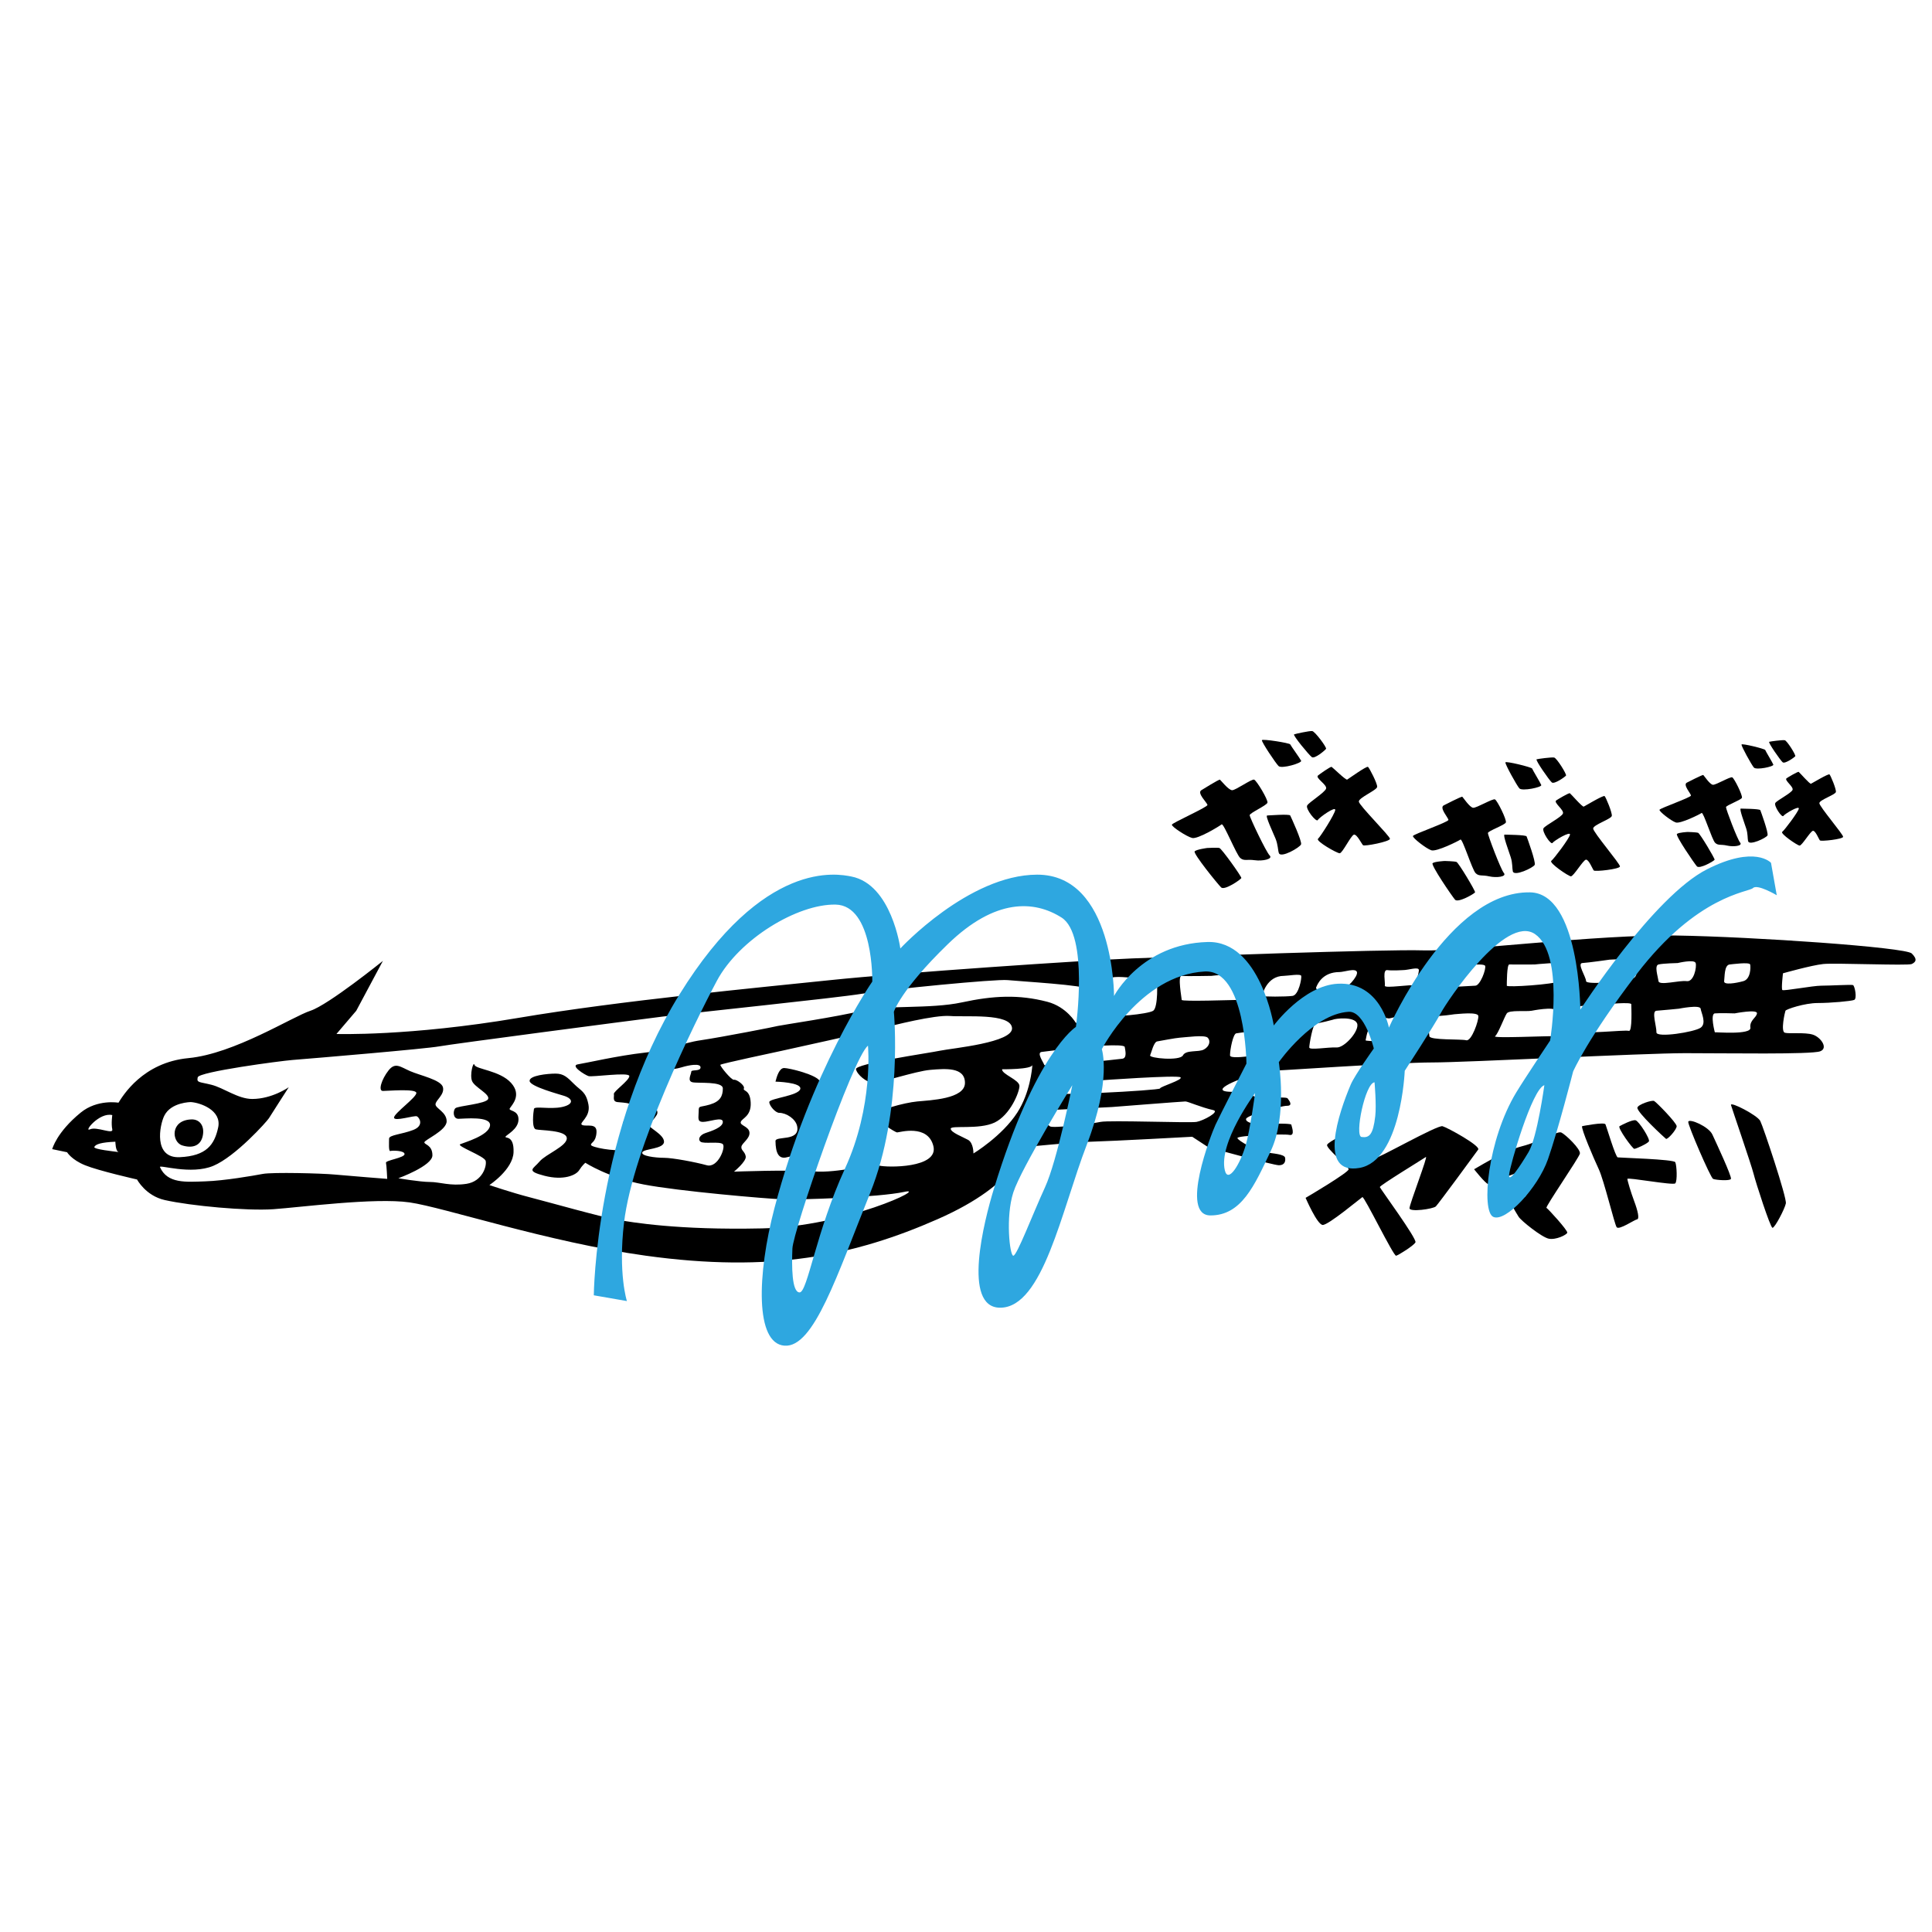 <svg xmlns="http://www.w3.org/2000/svg" width="200" height="200" viewBox="-10 -140 370 370" preserveAspectRatio="xMidYMin slice">
  <path d="M26.683 74.381c1.541-.043 2.569 1.23 2.134 3.201-.405 1.836-1.943 2.389-3.913 1.779-2.043-.631-2.372-4.861 1.779-4.98zm111.83-7.235c.237-.947.711-2.607 1.66-2.607s6.404 1.303 6.878 2.607 1.305 4.863 0 5.455c-1.305.594-1.423.238-1.423 1.068s2.468 2.016 2.124 4.861-5.325 2.609-6.985 3.084-2.227-.826-2.253-3.084c-.013-1.066 4.743.18 4.15-2.846-.271-1.381-2.057-2.561-3.439-2.561-.711 0-1.897-1.354-1.897-2.064s5.574-1.186 5.93-2.49-4.745-1.423-4.745-1.423z"/>
  <path d="M356.124 42.6c-1.186-1.186-30.24-3.202-45.182-3.439-14.942-.237-41.031 3.083-48.385 2.846-7.352-.237-46.488 1.186-55.737 1.542s-44.118 2.729-57.755 4.151-40.354 3.943-59.768 7.234c-20.99 3.558-34.864 3.083-34.864 3.083l3.794-4.447 5.1-9.546s-10.436 8.42-13.875 9.546-14.586 8.241-23.362 9.071-12.571 7.234-13.401 8.539c0 0-4.032-.717-7.234 1.896C.805 76.871 0 80.074 0 80.074l2.846.592s.83 1.424 3.439 2.49c2.609 1.068 9.961 2.729 9.961 2.729s1.626 3.107 5.303 3.938c4.942 1.115 15.689 2.109 20.789 1.754s19.448-2.252 26.089-1.305c6.641.949 26.396 7.592 45.182 10.199 24.128 3.35 40.084 0 55.975-6.996 15.89-6.998 16.247-13.994 16.72-13.875.475.117 8.186-.832 12.573-.949 4.388-.119 19.448-.949 19.448-.949l3.083 2.016s12.452 3.439 13.519 3.439c1.068 0 1.305-.711 1.187-1.424-.118-.711-2.372-.83-3.913-1.066-1.543-.238-5.219-2.254-5.219-2.729s8.775-.83 9.962-.592c1.187.236.356-1.779.356-1.963s-2.373-.291-4.507-.053c-2.134.236-4.388-.355-4.151-1.068.237-.711 6.642-2.49 7.827-2.49s.475-.949.118-1.422c-.355-.473-6.641.355-6.759-.713-.118-1.066-5.929 0-5.692-1.066.236-1.068 7.471-3.439 8.42-3.439s25.021-1.66 31.662-1.66 40.558-1.779 48.503-1.779 24.095.277 25.853-.355c1.625-.584.119-2.727-1.424-3.201-1.541-.474-4.506-.119-5.336-.356s0-3.914.118-4.209 3.677-1.483 6.167-1.483 6.404-.355 6.996-.593c.594-.237.119-2.728-.236-2.846s-4.389.119-6.049.119-7.233 1.067-7.471.83.119-3.202.119-3.202 5.455-1.542 7.707-1.779c2.254-.237 16.248.355 16.959 0s1.185-.832 0-2.018zM11.503 73.551s-.237 1.66 0 2.729c.237 1.066-2.964-.594-4.269 0-1.305.591 1.779-3.321 4.269-2.729zm1.304 7.115c-.033 0-.058-.023-.088-.031-.804-.115-4.855-.523-4.655-.977.237-.533 1.317-.889 4.032-1.008 0 0 .007 1.813.623 1.984.144.02.196.032.088.032zm229.236-31.523c.237-.614 1.187-2.985 4.507-2.985.839 0 3.083-.83 3.32 0s-1.897 3.202-3.32 3.676-4.743-.078-4.507-.691zm-26.102 9.585c1.079-.062 4.757-.593 5.351 0 .592.593.355 1.66-.712 2.253-1.067.592-3.439.012-4.032 1.133s-6.522.539-6.285 0c.237-.541.691-2.556 1.354-2.674s3.602-.671 4.324-.712zm-24.889 8.418c1.067-.119 9.487-.236 9.487-.236s14.941-1.068 15.535-.594c.592.475-3.914 1.779-3.914 2.135s-22.887 1.66-22.412.711c.474-.947.237-1.896 1.304-2.016zm-1.543-5.691c1.067-.119 6.396-.814 8.063-.949 0 0 7.709-.711 7.828 0 .118.712.474 2.135-.475 2.254-.949.117-14.824 1.66-14.942 1.186s-1.541-2.372-.474-2.491zm12.927-13.638c-.238-1.186 3.551-.537 4.387-.593 1.303-.086 4.389-.711 4.625 0 .238.711.356 5.694-.592 6.345-.949.651-8.42 1.363-8.42.77s.236-5.336 0-6.522zM21.465 73.67c1.304-2.609 5.099-2.609 5.099-2.609 1.779.119 5.929 1.541 5.218 4.861-.711 3.322-2.253 5.455-7.353 5.693-5.099.237-3.867-6.138-2.964-7.945zm114.439 21.582c-16.247.355-24.903-1.186-27.75-1.66s-12.926-3.32-16.602-4.27c-3.676-.947-7.827-2.371-7.827-2.371s4.507-2.965 4.625-6.285-1.661-2.609-1.542-2.965 2.49-1.422 2.49-3.32c0-1.896-2.016-1.541-1.66-2.135.356-.592 2.372-2.49.237-4.861s-6.759-2.609-6.997-3.439-.949 1.896-.475 3.084c.475 1.186 3.439 2.482 3.083 3.434-.356.953-5.811 1.309-6.285 1.783s-.475 2.016.593 2.016 6.286-.592 6.048 1.305c-.237 1.898-4.862 3.203-5.692 3.559s4.625 2.252 4.862 3.201-.592 3.914-3.676 4.389-5.101-.355-6.998-.355-6.048-.713-6.048-.713 6.522-2.371 6.522-4.387-1.542-2.018-1.542-2.49c0-.475 4.269-2.254 4.269-4.033 0-1.777-2.134-2.457-2.134-3.244s1.778-1.855 1.423-3.277c-.355-1.424-4.388-2.252-6.285-3.084-1.897-.83-2.846-1.777-4.15-.117s-2.016 3.912-1.067 3.912 6.285-.475 6.404.355-4.269 3.914-4.269 4.744 3.914-.475 4.388-.236c.474.236 1.422 1.777-.712 2.607s-4.625.949-4.625 1.66c0 .713-.119 2.49.237 2.373.356-.119 2.728-.119 2.728.592 0 .713-3.676 1.188-3.558 1.66.119.475.237 3.084.237 3.084s-7.59-.594-10.08-.83-11.858-.475-13.756-.119-7.353 1.305-11.029 1.424-7.234.475-8.657-2.729c-.241-.541 5.929 1.543 10.198-.236s10.317-8.539 10.673-9.131c.356-.594 3.795-5.93 3.795-5.93s-3.185 2.248-6.997 2.248c-2.728 0-5.455-2.129-7.827-2.723s-2.846-.355-2.609-1.424c.237-1.066 15.786-3.133 18.143-3.32 4.742-.375 25.496-2.134 28.105-2.607 2.609-.475 36.053-4.863 42.694-5.693s33.205-3.558 38.304-4.388 25.614-2.846 27.867-2.609c2.254.237 15.062.949 15.535 1.779.475.83.475 5.267-.118 5.86s-2.372.543-2.372.543-1.738-3.063-5.455-4.032c-5.455-1.423-10.316-1.186-16.365.119-6.048 1.305-14.823.476-19.211 1.602s-15.653 2.786-16.009 2.905-10.673 2.135-14.705 2.728-5.336 1.778-10.673 2.372c-5.336.592-11.384 2.016-12.926 2.252-1.542.238 1.304 2.016 2.016 2.254.712.236 7.827-.83 7.827 0s-3.083 2.965-2.965 3.439-.356 1.422.711 1.541 4.032.119 4.032 1.898c0 1.777-2.9 1.307-2.965 2.016-.119 1.305 2.728 2.135 2.846 2.846s-.711 2.016-2.609 2.371-6.404-.473-6.404-.947.949-.475 1.067-2.373c.119-1.896-1.897-1.066-2.728-1.422-.83-.357 1.66-1.424 1.186-3.914s-1.423-2.609-2.728-3.914-2.016-2.016-3.558-2.016-5.099.355-4.98 1.424c.119 1.066 5.762 2.555 6.641 2.846 1.779.588 1.778 1.66-.475 2.135s-5.218-.238-5.336.355-.474 3.676.356 3.914c.83.236 5.811.117 5.929 1.66.119 1.541-4.032 3.082-5.218 4.506-1.186 1.422-2.728 1.779.949 2.727 3.676.949 6.047-.117 6.641-1.066s1.186-1.424 1.186-1.424 4.388 2.846 11.147 4.15 23.48 2.729 26.563 2.848c3.083.117 18.5-.357 23.362-1.424s-11.023 6.637-27.27 6.993zm-11.266-20.397c1.186 0 3.794-1.066 3.794 0s-2.253 1.779-3.32 2.135-1.542 1.186-.949 1.66 3.676-.119 4.269.475c.593.592-.948 4.625-3.083 4.031-2.135-.592-6.522-1.422-8.183-1.422s-4.506-.357-4.15-1.068 4.15-.594 4.15-2.016c0-1.424-3.083-2.729-2.965-3.32.119-.594.475-.084 1.542-1.762s-3.557-3.102-3.439-3.693c.118-.594 2.845-3.676 2.727-4.625 0 0 3.913-.355 5.455-.83s3.676-.83 3.676 0-1.779.355-1.779.83-.83 1.779.237 2.016c1.067.238 5.811-.236 5.811 1.186 0 1.424-.475 2.49-2.49 3.084s-2.134.119-2.134 1.305-.354 2.014.831 2.014zm37.181 2.016c.411 0 5.866-1.66 6.933 2.609s-8.894 4.15-10.436 3.734c-1.542-.414-7.708 1.484-12.452 1.127-4.744-.355-15.298.045-15.298.045s2.372-1.941 2.253-2.891-.949-1.186-.831-1.896c.119-.713 1.661-1.543 1.542-2.729s-1.897-1.303-1.66-2.016c.237-.711 2.015-1.066 1.897-3.676s-1.542-2.135-1.304-2.729c.237-.592-1.423-1.777-1.897-1.66-.474.119-2.728-2.656-2.609-2.869s10.503-2.4 11.859-2.703c.477-.107 16.72-3.676 18.974-4.27s10.199-2.609 13.164-2.372 11.503-.593 11.858 2.253-11.502 3.914-13.756 4.388c-2.253.473-16.365 2.49-16.128 3.557.237 1.068 2.016 2.49 3.202 2.609s8.183-2.254 11.029-2.49c2.846-.238 6.641-.584 6.641 2.494 0 3.08-6.64 3.316-9.131 3.553-2.491.238-7.945 1.695-7.945 2.627s3.684 3.305 4.095 3.305zm25.894-12.918c-.061.783-.443 5.324-2.893 9.123-2.905 4.508-8.396 7.828-8.396 7.828s.037-2.016-1.031-2.609-3.32-1.424-3.32-2.135 5.455.238 8.419-1.186 4.744-5.813 4.744-6.998-3.439-2.252-3.321-3.201c.001 0 5.662.069 5.798-.822.012-.146.014-.176.014-.031 0 .012-.012.019-.014.031zm31.445 10.902c-1.305.236-16.722-.355-18.382 0s-9.368 1.305-9.724.83-2.372-.355-2.017-.949c.356-.594 1.068-2.135 1.661-2.135s12.237-.592 12.237-.592 13.614-1.068 14.089-1.068 2.905 1.107 5.337 1.66c1.306.297-1.897 2.018-3.201 2.254zm-2.848-23.361c0-.356-.831-4.705 0-4.605s5.692 0 5.692 0 4.625-.573 5.218 0 .948 4.605 0 4.605-10.91.356-10.91 0zm19.159 9.842c-1.016 0-9.909 1.908-9.909.777 0-1.133.593-4.097 1.187-4.216.592-.119 3.459-.394 4.98-.831.613-.176 5.455-1.541 6.166-.948s-1.408 5.218-2.424 5.218zm2.069-10.611c-1.186.175-5.811.18-5.811 0s.829-3.837 4.15-3.837c.719 0 3.201-.455 3.32 0s-.474 3.662-1.659 3.837zm8.422 9.877c-1.545-.096-5.222.57-5.222 0s.688-4.661 1.293-4.631 3.214-.682 3.214-.682c.474-.237 4.068-.652 4.644.682.574 1.333-2.384 4.726-3.929 4.631zm12.47-1.381c-1.089.218-7.018.257-6.899 0s.425-5.02 4.388-4.186c.482.102 4.27-1.437 4.15-.474s-.55 4.442-1.639 4.66zm2.351-10.449c-.118-.362-5.692.6-5.573 0 .118-.6-.475-3.116.474-2.984s2.965 0 2.965 0c1.067.013 3.083-.725 3.083 0s-.831 3.347-.949 2.984zm60.479-4.064c.355-.03 3.795-.501 3.913 0s.119 2.802-1.304 3.193c-1.424.391-3.795.794-3.677 0s0-3.102 1.068-3.193zm-13.637 0c.83-.21 3.677-.275 3.677-.275s3.201-.776 3.438 0-.356 3.67-1.72 3.468-5.277.913-5.396 0-.83-2.983.001-3.193zm-36.822 14.513c-1.008-.257-6.94.018-7.058-.771s-.474-4.021.713-3.888 4.032-.318 4.032-.318c.593-.022 4.506-.526 4.625.318s-1.304 4.916-2.312 4.659zm1.719-10.449c-.948-.006-8.894.718-8.775 0 .119-.718 1.187-3.162 1.898-3.304.711-.142 3.913-.498 3.913-.498s4.624-.593 4.862 0c.237.594-.949 3.809-1.898 3.802zm15.063 9.678c-1.066-.078-11.858.436-11.266.001s1.776-3.693 2.252-4.376 3.613-.311 4.744-.504c0 0 4.389-.888 4.744 0s.592 4.957-.474 4.879zm1.066-10.55c-.949.628-10.08 1.234-10.08.872s0-4.091.475-4.065 4.861 0 4.861 0 5.692-.62 5.692 0 0 2.565-.948 3.193zm13.283 9.523c-.712-.237-9.224.728-9.236.008-.014-.72-.58-4.633 0-4.752.579-.119 4.848-.355 4.848-.355s4.863-.474 4.863 0 .236 5.336-.475 5.099zm1.066-10.201c-.948.714-9.249 1.473-9.249.679s-1.779-3.415-.713-3.468c1.068-.054 5.219-.647 5.219-.647s4.743-.237 4.743 0 .948 2.721 0 3.436zm12.69 9.599c-1.186.839-8.504 1.991-8.462.881s-.991-4.072 0-4.133 4.312-.395 4.312-.395 4.031-.809 4.15 0 1.186 2.808 0 3.647zm9.533 0c.191 1.432-6.806.805-6.806.881s-.948-3.538 0-3.628 3.794 0 3.794 0 4.389-.858 4.27 0c-.118.859-1.449 1.316-1.258 2.747z"/>
  <path d="M240.036 89.4c.285-.143 8.316-4.904 8.246-5.473-.072-.568-4.407-4.051-4.123-4.691s4.478-2.701 4.833-2.275c.355.428 3.341 4.834 3.98 4.977.64.141 12.297-6.539 13.292-6.256.995.285 7.321 3.768 6.824 4.479-.498.711-7.605 10.377-8.104 10.875s-5.047 1.137-5.047.355 3.625-10.164 3.127-9.809c-.497.355-8.884 5.473-8.813 5.758.07.283 7.178 9.951 6.822 10.59-.354.641-3.197 2.416-3.695 2.559s-6.113-11.443-6.469-11.23-6.539 5.402-7.605 5.332c-1.065-.073-3.268-5.191-3.268-5.191zm32.269-5.472c.214-.072 5.545-3.482 9.17-4.408 3.625-.924 6.753-2.984 7.535-2.629.781.355 3.767 3.197 3.553 4.051-.213.854-6.681 10.236-6.396 10.379.284.141 4.123 4.336 3.98 4.762s-2.203 1.422-3.555 1.137c-1.35-.283-5.26-3.412-5.757-4.193s-2.417-3.98-2.062-4.193 1.848-1.139 2.203-.143c.355.994.854.568 1.066.498.213-.072 3.625-5.758 3.555-6.184-.071-.428-5.971 1.99-7.464 2.486-1.493.498-2.56 1.422-3.128 1.279-.567-.141-2.7-2.842-2.7-2.842zm20.685-8.254s4.265-.846 4.478-.348c.214.498 1.92 6.256 2.346 6.326.428.072 10.734.355 11.018.924.285.568.428 3.625 0 4.053-.426.426-9.169-1.209-9.169-.854s.716 2.699 1.279 4.193c.733 1.945 1.066 3.482.569 3.555-.498.07-3.484 2.131-3.91 1.492-.426-.641-2.416-8.957-3.412-11.088-.995-2.132-3.413-7.765-3.199-8.253z"/>
  <path d="M300.168 75.674c.443-.248 2.418-1.271 3.057-1.129.641.143 2.844 3.625 2.559 4.051-.283.428-2.462 1.422-2.795 1.422-.332 0-3.289-4.082-2.821-4.344zm3.413-3.545c.101-.604 2.771-1.494 3.199-1.281.426.215 4.305 4.178 4.32 4.826s-1.762 2.637-2.047 2.424c-.283-.213-5.615-5.118-5.472-5.969zm9.738 2.699c.195-.682 3.91.912 4.62 2.447.71 1.533 3.767 8.074 3.554 8.5s-2.914.213-3.412 0c-.498-.212-4.905-10.449-4.762-10.947zm8.184-3.197c-.173-.752 5.036 1.949 5.604 3.035.568 1.088 5.118 14.734 4.904 15.801-.213 1.066-2.133 4.723-2.559 4.672-.426-.053-3.199-8.652-3.625-10.359-.424-1.706-4.243-12.794-4.324-13.149zM220.071 11.334s3.404-2.128 3.563-2.021 1.649 2.021 2.341 2.021 3.725-2.189 4.203-2.025 2.712 3.888 2.553 4.419-3.404 1.968-3.404 2.394 3.139 7.021 3.83 7.713-1.383 1.118-2.873.905c-1.489-.213-2.021.212-2.766-.426s-3.192-6.756-3.564-6.437-4.574 2.873-5.639 2.607-3.99-2.182-3.883-2.554c.105-.372 6.861-3.352 6.809-3.777s-2.064-2.268-1.17-2.819z"/>
  <path d="M232.678 16.175c.271-.003 4.256-.319 4.415 0s2.288 4.948 2.075 5.533-3.908 2.725-4.256 1.649c-.196-.606-.16-1.596-.639-2.766s-2.021-4.411-1.595-4.416zm-11.49 6.224s1.915-.106 2.34 0c.426.106 4.256 5.479 4.203 5.745-.054.266-3.217 2.447-3.869 1.809s-5.441-6.543-5.068-6.916 2.394-.638 2.394-.638zm10.479-20.64c.045-.307 5.32.532 5.427.798s1.892 2.713 2.09 3.139-3.739 1.596-4.324 1.011-3.246-4.575-3.193-4.948zm6.171-1.117c.243-.106 2.926-.692 3.457-.639.532.053 2.82 3.139 2.66 3.405s-2.181 1.968-2.713 1.596S237.53.777 237.838.642zm4.575 7.873c.238-.199 2.395-1.753 2.607-1.648s2.713 2.58 2.979 2.433 3.724-2.645 3.99-2.433c.266.211 1.809 3.191 1.755 3.829s-3.563 2.075-3.511 2.819 5.958 6.597 5.958 7.128-4.894 1.489-5.16 1.223-1.169-2.132-1.729-2.023-2.208 3.566-2.74 3.566-4.628-2.34-4.149-2.766 3.191-4.693 3.299-5.512c.105-.819-3.057 1.405-3.337 1.916s-2.408-2.149-2.036-2.788 3.42-2.5 3.625-3.245-2.123-2.022-1.551-2.499zm24.079 5.724s3.415-1.766 3.559-1.652 1.417 2.058 2.077 2.112c.66.054 3.725-1.799 4.168-1.606.445.193 2.287 3.921 2.094 4.417-.193.496-3.402 1.613-3.436 2.02-.033.407 2.449 6.946 3.055 7.661.605.714-1.407.959-2.813.64-1.404-.319-1.945.045-2.606-.622s-2.521-6.697-2.901-6.421c-.38.275-4.59 2.386-5.584 2.049-.996-.337-3.639-2.393-3.508-2.74.131-.347 6.811-2.665 6.793-3.075-.018-.411-1.794-2.327-.898-2.783z"/>
  <path d="M278.147 19.841c.26.018 4.088.027 4.215.344.128.317 1.799 4.901 1.55 5.442-.249.542-3.942 2.297-4.19 1.242-.141-.593-.027-1.535-.395-2.689-.366-1.154-1.586-4.367-1.18-4.339zm-11.451 5.046s1.837.047 2.234.182c.398.135 3.635 5.561 3.563 5.811-.071.25-3.261 2.085-3.834 1.425s-4.683-6.669-4.298-6.995 2.335-.423 2.335-.423zm11.609-18.884c.066-.29 5.037.922 5.117 1.185.081.262 1.595 2.737 1.75 3.158.156.421-3.693 1.232-4.205.628-.513-.604-2.742-4.62-2.662-4.971zm5.977-.586c.242-.083 2.848-.433 3.352-.34.502.092 2.445 3.215 2.273 3.457-.174.241-2.235 1.708-2.715 1.312-.479-.397-3.215-4.324-2.91-4.429zm3.754 7.871c.243-.171 2.422-1.487 2.616-1.37s2.389 2.674 2.654 2.555c.266-.12 3.76-2.234 3.997-2.012.238.223 1.478 3.186 1.377 3.791-.1.605-3.563 1.703-3.57 2.417-.007.715 5.174 6.761 5.132 7.268-.041.507-4.786 1.04-5.021.766-.232-.274-.949-2.126-1.492-2.066-.542.06-2.386 3.232-2.893 3.19-.508-.042-4.234-2.594-3.744-2.963.488-.37 3.411-4.231 3.576-5.004.166-.773-3.025 1.103-3.334 1.569-.307.466-2.131-2.239-1.727-2.819.405-.581 3.459-2.121 3.713-2.815.255-.694-1.866-2.096-1.284-2.507zm25.011-3.401s3.027-1.566 3.155-1.465 1.257 1.825 1.843 1.873c.584.048 3.303-1.596 3.696-1.425.394.172 2.028 3.479 1.856 3.917s-3.018 1.431-3.047 1.791 2.172 6.16 2.709 6.794c.537.633-1.248.85-2.494.567-1.246-.283-1.725.041-2.312-.551-.587-.592-2.235-5.94-2.573-5.695-.336.245-4.07 2.116-4.953 1.817-.882-.298-3.227-2.122-3.11-2.43s6.04-2.363 6.024-2.727c-.014-.362-1.589-2.061-.794-2.466z"/>
  <path d="M323.383 14.855c.23.016 3.625.024 3.738.305.113.282 1.595 4.347 1.375 4.827-.222.48-3.498 2.037-3.717 1.102-.125-.526-.025-1.361-.35-2.385s-1.405-3.874-1.046-3.849zm-10.156 4.476s1.629.042 1.982.162 3.224 4.932 3.16 5.153-2.892 1.849-3.4 1.264-4.152-5.915-3.813-6.204c.343-.289 2.071-.375 2.071-.375zm10.297-16.748c.059-.256 4.467.818 4.538 1.051s1.414 2.427 1.552 2.801c.139.374-3.275 1.093-3.729.557-.456-.537-2.431-4.097-2.361-4.409zm5.301-.52c.214-.073 2.524-.384 2.971-.302.447.082 2.17 2.852 2.018 3.066-.154.214-1.982 1.515-2.408 1.163-.425-.351-2.853-3.834-2.581-3.927zm3.329 6.981c.216-.152 2.147-1.319 2.319-1.215.174.104 2.119 2.371 2.354 2.266.236-.106 3.336-1.981 3.547-1.784s1.311 2.826 1.221 3.362c-.09.537-3.16 1.51-3.166 2.144s4.588 5.996 4.551 6.446c-.037.45-4.246.922-4.453.679-.207-.244-.842-1.886-1.322-1.833-.482.053-2.117 2.867-2.566 2.83-.45-.037-3.756-2.301-3.321-2.628.435-.328 3.025-3.752 3.172-4.438.147-.685-2.683.979-2.956 1.392-.273.413-1.891-1.986-1.531-2.5.359-.515 3.067-1.881 3.293-2.497.222-.617-1.659-1.859-1.142-2.224z"/>
  <path fill="#2EA7E0" d="M329.168 25.244s-3.031-3.445-12.265 1.24C306.624 31.7 292.65 53.356 292.65 53.356s-.139-22.324-9.646-22.462c-15.576-.226-27.01 25.907-27.01 25.907s-1.654-8.819-9.784-8.406c-6.606.336-12.265 7.993-12.265 7.993s-2.618-16.261-12.678-15.985c-12.686.348-17.914 10.335-17.914 10.335s0-23.271-14.745-23.231c-13.123.035-26.183 14.136-26.183 14.136s-1.654-12.265-9.371-13.78c-2.611-.513-16.813-3.445-32.935 22.6s-16.399 57.602-16.399 57.602l6.34 1.104s-1.704-5.252-.551-15.021c1.682-14.252 13.505-38.31 17.776-46.302s15.434-14.745 22.738-14.607 7.028 14.745 7.028 14.745S145.2 65.072 138.31 91.392c-3.323 12.693-3.721 25.906 1.929 26.32s10.06-13.504 16.399-29.215c6.339-15.709 4.547-34.726 4.547-34.726s1.24-4.134 10.335-12.954 16.537-8.406 21.773-5.099 2.756 20.946 2.756 20.946-7.717 4.823-15.709 31.006c-1.879 6.154-6.133 22.773 1.203 22.771 8.195-.004 11.75-18.637 16.573-31.178 4.823-12.54 2.894-18.328 2.894-18.328s7.304-14.193 19.705-14.883c7.826-.435 7.992 17.639 7.992 17.639s-5.098 9.922-5.925 11.715c-.827 1.791-6.89 17.363-.965 17.363s8.406-5.65 11.575-12.402c3.17-6.754 1.516-16.951 1.516-16.951s6.478-9.233 13.367-9.646c3.104-.186 4.824 7.028 4.824 7.028s-3.656 5.114-4.41 6.89c-2.342 5.514-6.34 17.363 1.653 15.986 7.993-1.379 8.682-18.604 8.682-18.604s5.649-8.682 6.89-11.025 12.402-19.017 18.053-15.158 2.895 20.395 2.895 20.395-4.783 7.128-6.477 9.922c-5.512 9.095-6.753 22.737-4.41 23.841 2.342 1.102 8.543-5.514 10.473-11.025s4.823-16.813 4.823-16.813 2.757-6.339 12.127-18.603c11.653-15.251 21.497-15.708 22.323-16.535s4.548 1.378 4.548 1.378l-1.101-6.203zM151.816 83.811c-5.512 11.988-7.166 23.701-8.682 23.701s-1.516-5.1-1.378-8.406 11.438-36.242 14.469-38.86c.001-.001 1.104 11.574-4.409 23.565zm38.309 3.582c-2.342 5.1-5.374 13.092-6.063 13.092-.689 0-1.516-7.441 0-12.127s11.299-20.533 11.299-20.533-2.892 14.468-5.236 19.568zm38.448-8.092c-1.074 3.693-3.373 7.385-3.996 4.854-1.297-5.27 5.788-14.814 5.788-14.814s-.964 7.116-1.792 9.96zm24.804-5.551c-.412 3.582-1.147 4.199-2.618 3.996-1.393-.191.688-10.336 2.48-10.473.001 0 .386 4.334.138 6.477zm29.353 6.891c-1.653 2.756-3.858 6.078-3.721 4.348s4.409-16.475 6.753-17.164c0-.001-1.379 10.058-3.032 12.816z"/>
</svg>
